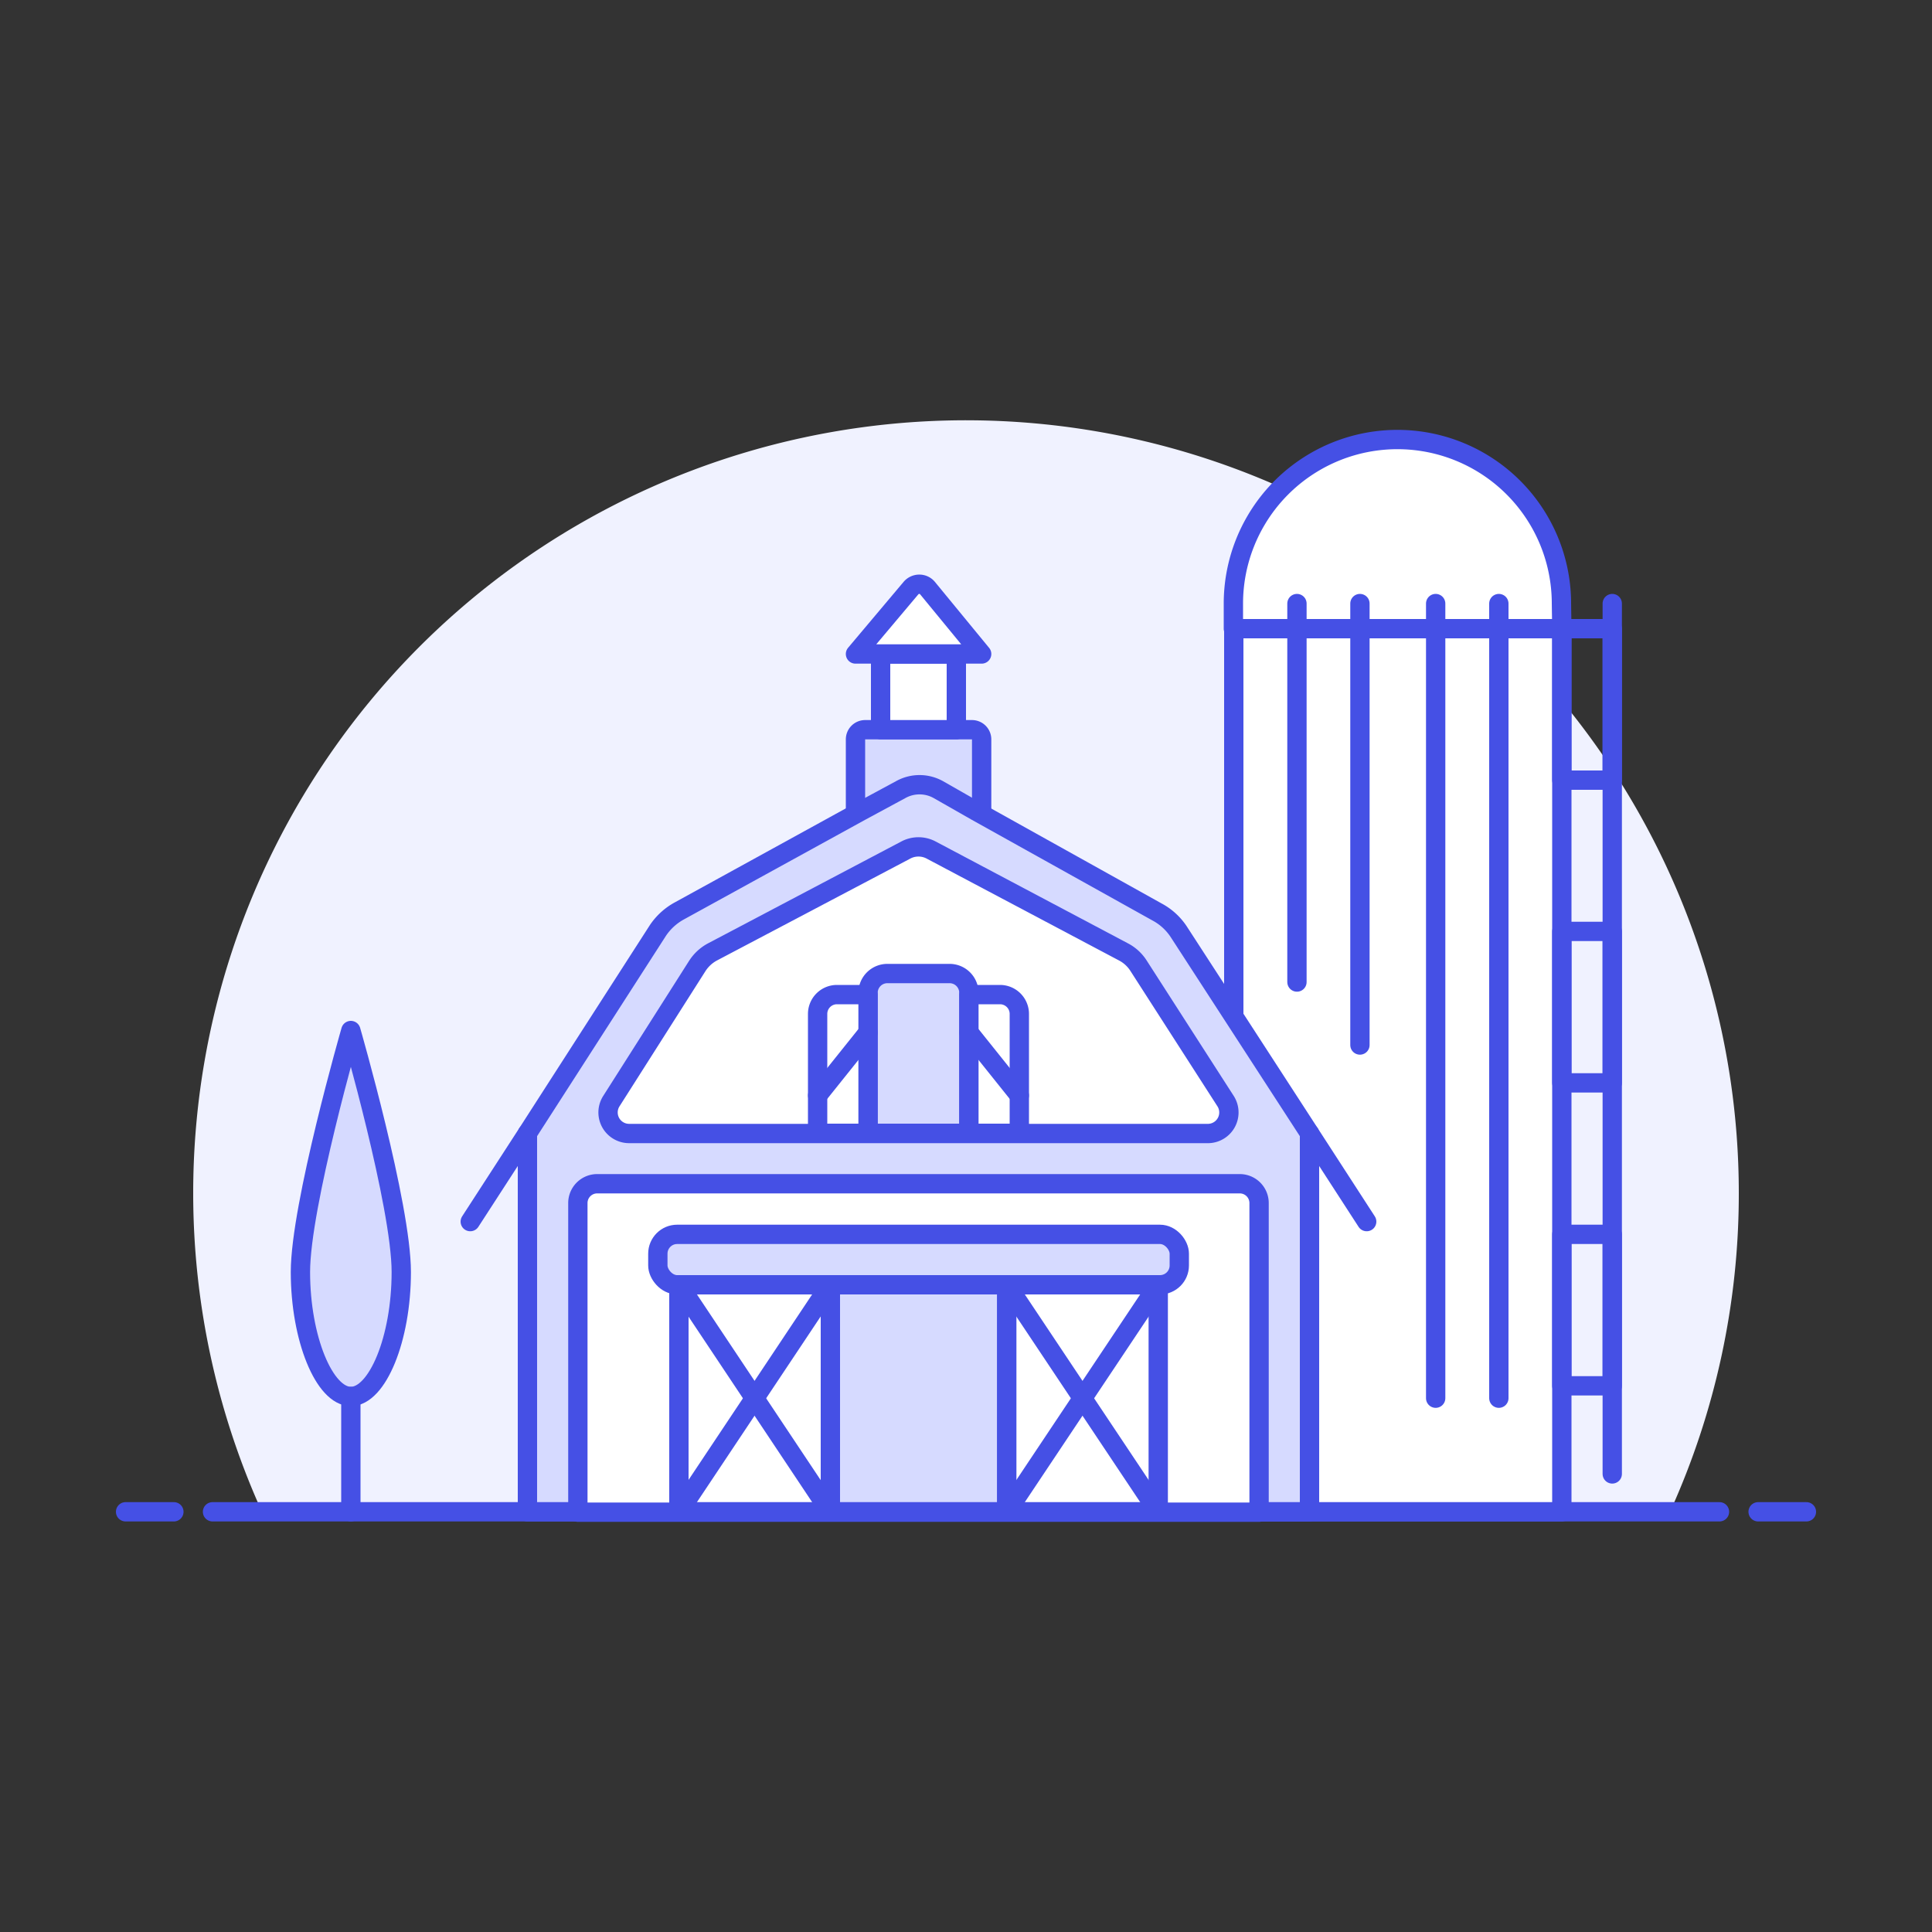 <svg id="Layer_1" data-name="Layer 1" xmlns="http://www.w3.org/2000/svg" viewBox="0 0 100 100"><rect x="0" y="0" width="100" height="100" fill="#333333" stroke="none"/><defs><style>.cls-1{fill:#f0f2ff;}.cls-2{fill:none;}.cls-2,.cls-4,.cls-5,.cls-6{stroke:#4550e5;stroke-linejoin:round;}.cls-2,.cls-4,.cls-5{stroke-linecap:round;}.cls-3,.cls-5{fill:#fff;}.cls-4,.cls-6{fill:#d6daff;}</style></defs><title>farm-barn</title><path class="cls-1" d="M90,61.75a40,40,0,1,0-76.44,16.5H86.44A39.85,39.85,0,0,0,90,61.75Z"/><line class="cls-2" x1="11" y1="78.25" x2="89" y2="78.25"/><line class="cls-2" x1="6.5" y1="78.25" x2="9" y2="78.25"/><line class="cls-2" x1="91" y1="78.25" x2="93.5" y2="78.25"/><path class="cls-3" d="M80.84,49.41h-17V31.24a8.49,8.49,0,0,1,8.49-8.49h0a8.49,8.49,0,0,1,8.49,8.49Z"/><rect class="cls-3" x="63.86" y="32.54" width="16.98" height="45.71"/><rect class="cls-2" x="63.86" y="32.54" width="16.98" height="45.71"/><path class="cls-2" d="M80.84,32.54h-17v-1.3a8.49,8.49,0,0,1,8.49-8.49h0a8.49,8.49,0,0,1,8.49,8.49Z"/><line class="cls-2" x1="77.58" y1="72.37" x2="77.58" y2="31.24"/><line class="cls-2" x1="74.31" y1="72.37" x2="74.31" y2="31.24"/><line class="cls-2" x1="70.39" y1="54.09" x2="70.39" y2="31.24"/><line class="cls-2" x1="67.13" y1="50.83" x2="67.13" y2="31.24"/><path class="cls-4" d="M44.78,37.77h5.53a.5.5,0,0,1,.5.5v4.07a0,0,0,0,1,0,0H44.28a0,0,0,0,1,0,0V38.27A.5.5,0,0,1,44.78,37.77Z"/><rect class="cls-5" x="45.58" y="33.85" width="3.92" height="3.92"/><path class="cls-5" d="M44.28,33.85h6.53L48,30.43a.55.55,0,0,0-.42-.19.57.57,0,0,0-.42.19Z"/><path class="cls-4" d="M61,48.21a3.08,3.08,0,0,0-1.1-1L50.55,42l-2-1.14a2,2,0,0,0-1.91,0L44.53,42l-9.37,5.15a3.16,3.16,0,0,0-1.1,1L27.3,58.66V78.25H67.78V58.66Z"/><path class="cls-3" d="M30.91,61.27H64.17a1,1,0,0,1,1,1v16a0,0,0,0,1,0,0H29.91a0,0,0,0,1,0,0v-16A1,1,0,0,1,30.91,61.27Z"/><path class="cls-3" d="M31.64,57a1.09,1.09,0,0,0,.92,1.67h30A1.09,1.09,0,0,0,63.44,57l-4.5-7a2.05,2.05,0,0,0-.79-.73L48.2,44a1.4,1.4,0,0,0-1.32,0l-10,5.27a2.13,2.13,0,0,0-.79.73Z"/><path class="cls-2" d="M31.64,57a1.09,1.09,0,0,0,.92,1.67h30A1.09,1.09,0,0,0,63.44,57l-4.5-7a2.05,2.05,0,0,0-.79-.73L48.2,44a1.4,1.4,0,0,0-1.32,0l-10,5.27a2.13,2.13,0,0,0-.79.73Z"/><rect class="cls-4" x="42.97" y="66.5" width="9.14" height="11.75"/><rect class="cls-3" x="35.14" y="66.5" width="7.84" height="11.75"/><rect class="cls-2" x="35.14" y="66.5" width="7.84" height="11.75"/><path class="cls-4" d="M45.93,50.39h3.22a1,1,0,0,1,1,1v7.27a0,0,0,0,1,0,0H44.93a0,0,0,0,1,0,0V51.39A1,1,0,0,1,45.93,50.39Z"/><path class="cls-5" d="M43.32,51.48h1.61a0,0,0,0,1,0,0v7.18a0,0,0,0,1,0,0H42.32a0,0,0,0,1,0,0V52.48A1,1,0,0,1,43.32,51.48Z"/><path class="cls-5" d="M50.15,51.48h1.61a1,1,0,0,1,1,1v6.18a0,0,0,0,1,0,0H50.15a0,0,0,0,1,0,0V51.48A0,0,0,0,1,50.15,51.48Z"/><rect class="cls-4" x="34.05" y="63.89" width="26.99" height="2.61" rx="1" ry="1"/><line class="cls-5" x1="27.3" y1="58.66" x2="24.34" y2="63.23"/><line class="cls-5" x1="67.78" y1="58.66" x2="70.74" y2="63.23"/><line class="cls-2" x1="35.14" y1="66.5" x2="42.97" y2="78.25"/><line class="cls-2" x1="42.97" y1="66.5" x2="35.14" y2="78.25"/><rect class="cls-3" x="52.11" y="66.5" width="7.84" height="11.75"/><rect class="cls-2" x="52.11" y="66.5" width="7.84" height="11.75"/><line class="cls-2" x1="52.11" y1="66.5" x2="59.95" y2="78.25"/><line class="cls-2" x1="59.95" y1="66.5" x2="52.11" y2="78.25"/><line class="cls-2" x1="44.93" y1="53.44" x2="42.32" y2="56.7"/><line class="cls-2" x1="50.15" y1="53.44" x2="52.76" y2="56.7"/><line class="cls-2" x1="83.45" y1="31.24" x2="83.45" y2="76.29"/><rect class="cls-2" x="80.84" y="32.54" width="2.61" height="7.84"/><rect class="cls-2" x="80.84" y="48.21" width="2.61" height="7.84"/><rect class="cls-2" x="80.84" y="63.89" width="2.61" height="7.84"/><path class="cls-6" d="M20.77,65.84c0,3.46-1.24,6.44-2.61,6.44s-2.61-3-2.61-6.44,2.61-12.5,2.61-12.5S20.77,62.39,20.77,65.84Z"/><line class="cls-2" x1="18.16" y1="72.28" x2="18.16" y2="78.25"/><path class="cls-2" d="M30.91,61.27H64.17a1,1,0,0,1,1,1v16a0,0,0,0,1,0,0H29.91a0,0,0,0,1,0,0v-16A1,1,0,0,1,30.91,61.27Z"/></svg>